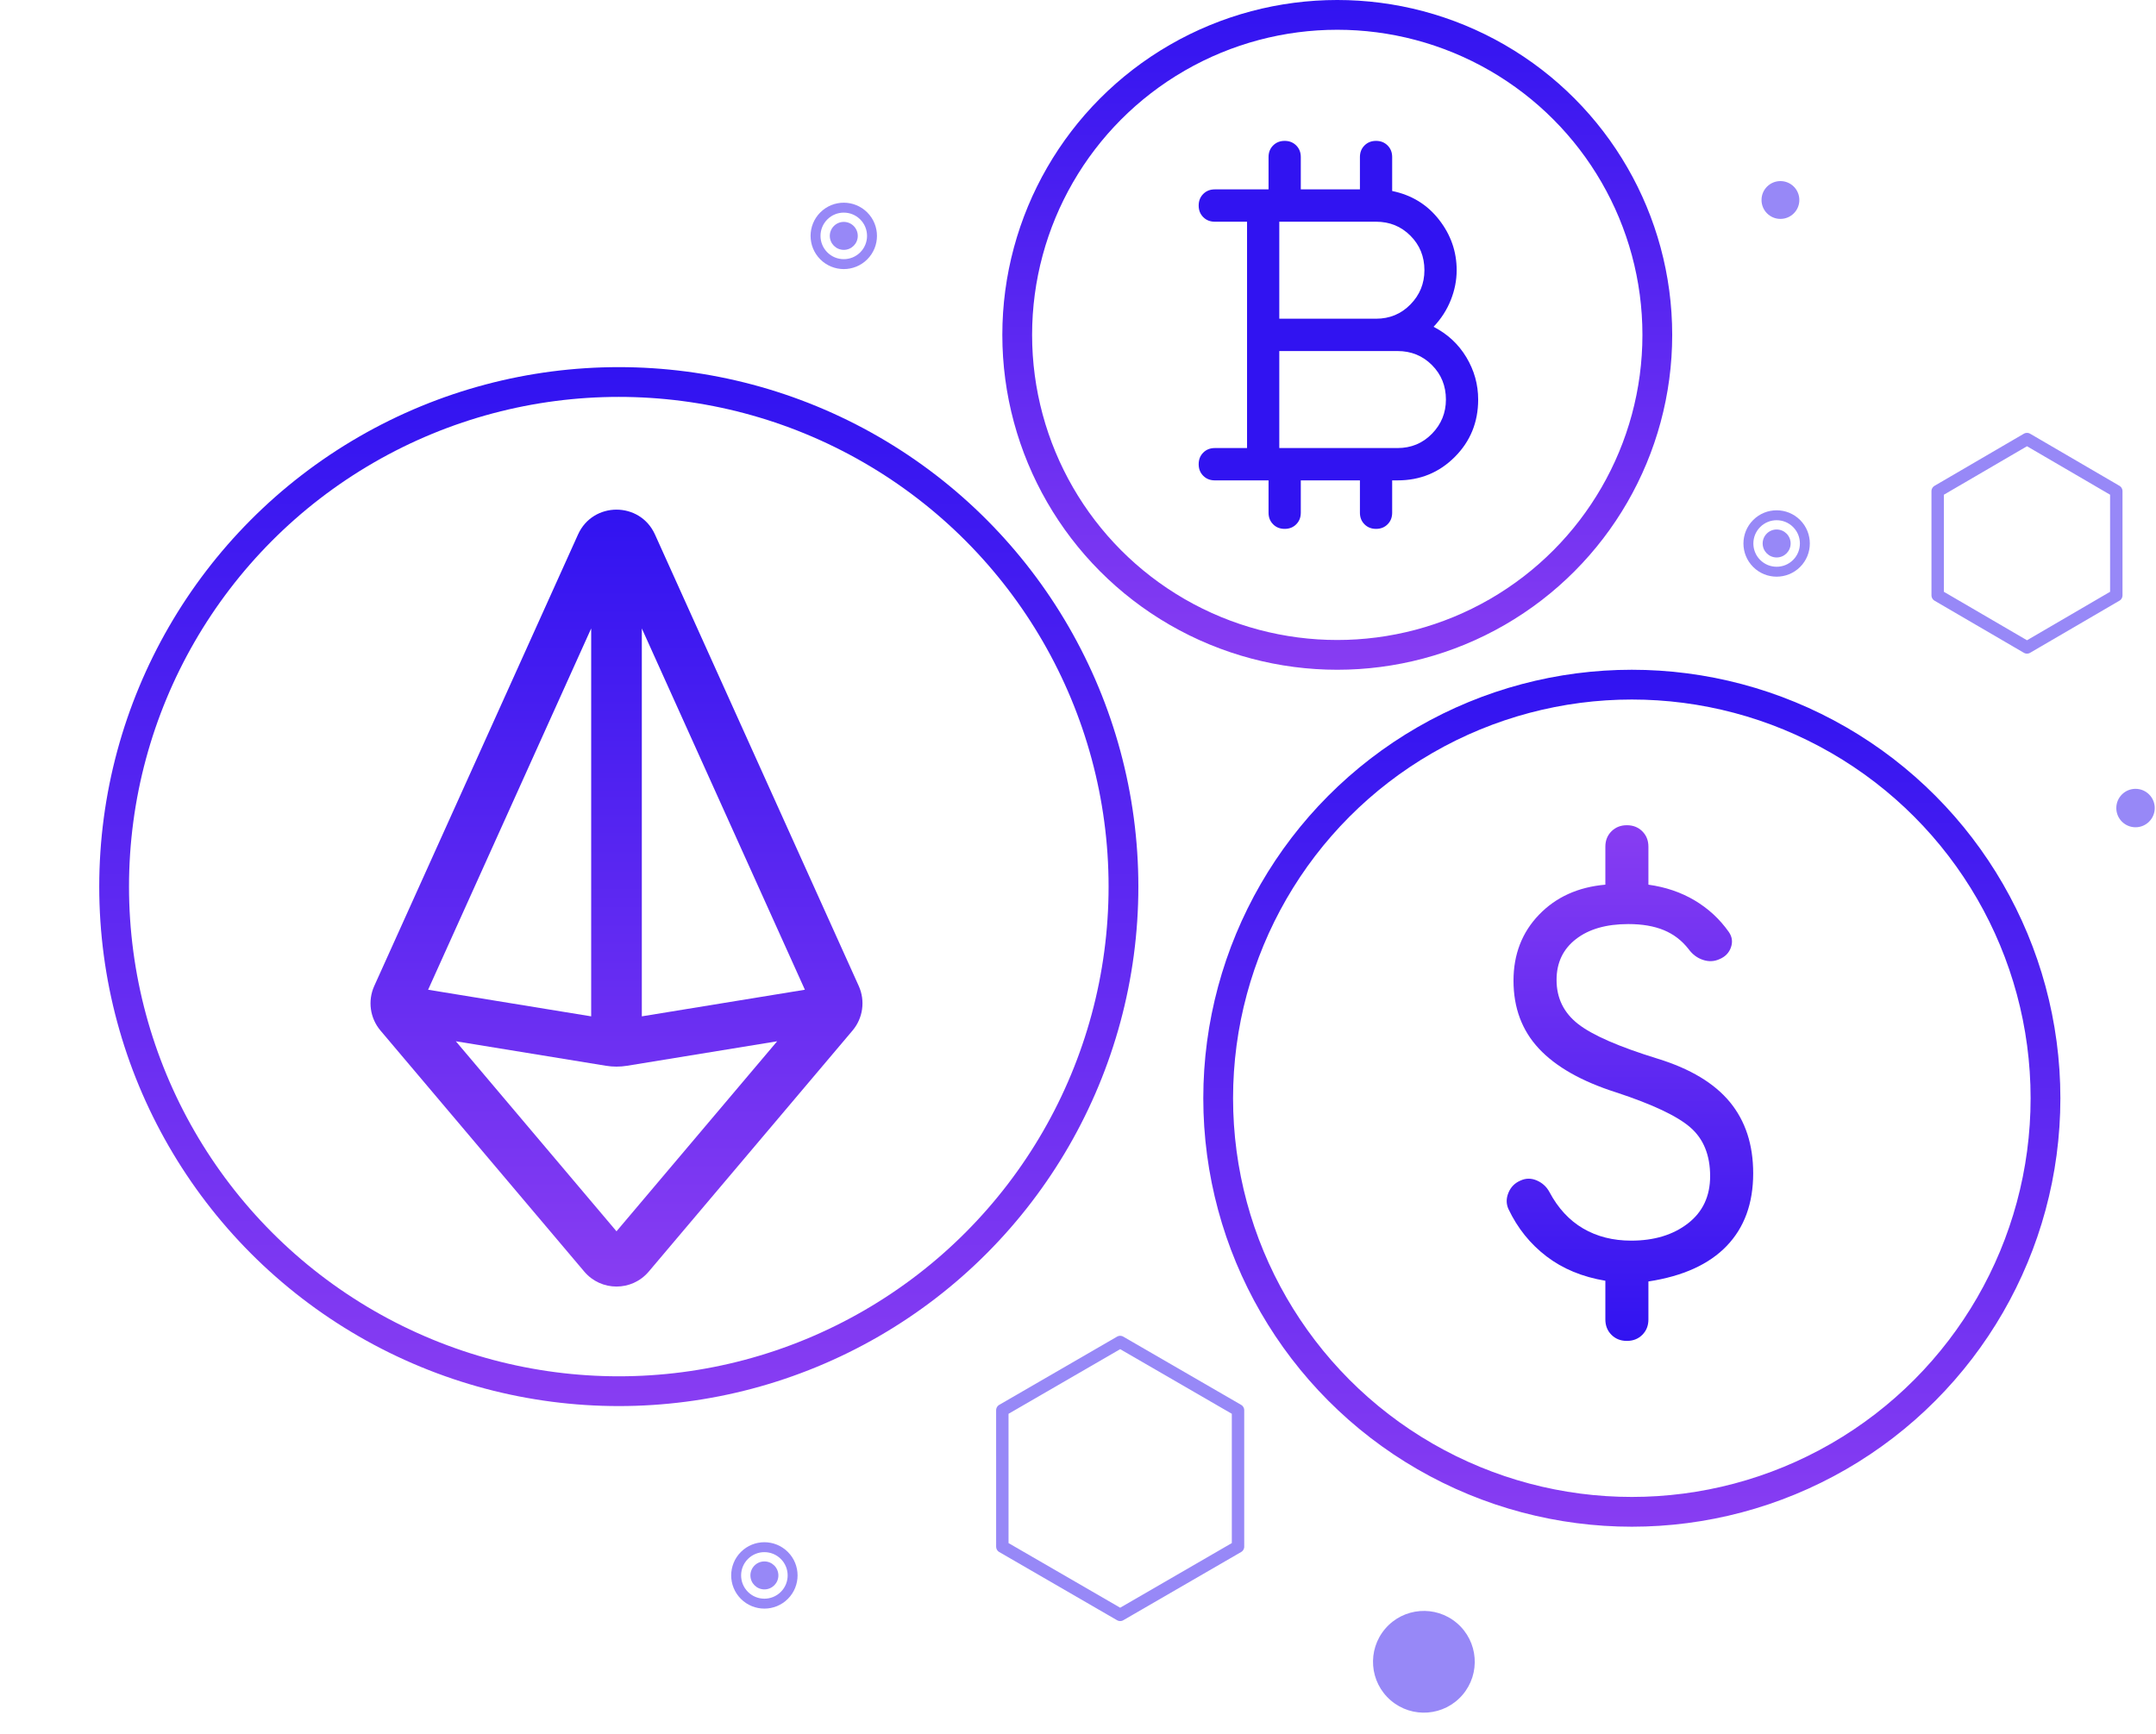 <svg width="869" height="699" viewBox="0 0 869 699" fill="none" xmlns="http://www.w3.org/2000/svg">
<circle cx="657.729" cy="442.729" r="166.729" stroke="url(#paint0_linear_254_1661)" stroke-width="12"/>
<path d="M655.735 540.557C653.229 540.557 651.156 539.739 649.517 538.103C647.877 536.467 647.058 534.398 647.058 531.895V516.304C637.802 514.764 629.896 511.492 623.339 506.487C616.783 501.482 611.673 495.13 608.009 487.431C607.045 485.313 607.045 483.1 608.009 480.79C608.973 478.48 610.612 476.844 612.926 475.882C615.048 474.919 617.217 474.919 619.435 475.882C621.652 476.844 623.339 478.384 624.496 480.501C627.967 487.046 632.499 491.954 638.091 495.226C643.683 498.499 650.143 500.135 657.471 500.135C666.727 500.135 674.344 497.825 680.322 493.205C686.299 488.586 689.288 482.234 689.288 474.149C689.288 465.68 686.637 459.135 681.334 454.516C676.031 449.896 666.052 445.18 651.397 440.368C637.513 435.941 627.148 430.07 620.302 422.755C613.457 415.441 610.034 406.298 610.034 395.326C610.034 384.739 613.457 375.885 620.302 368.763C627.148 361.641 636.066 357.598 647.058 356.636V341.333C647.058 338.831 647.877 336.762 649.517 335.126C651.156 333.489 653.229 332.671 655.735 332.671C658.242 332.671 660.315 333.489 661.954 335.126C663.593 336.762 664.413 338.831 664.413 341.333V356.636C671.355 357.598 677.574 359.716 683.069 362.988C688.565 366.26 693.145 370.495 696.809 375.692C698.159 377.617 698.448 379.686 697.677 381.9C696.905 384.113 695.363 385.701 693.049 386.664C690.927 387.626 688.71 387.723 686.396 386.953C684.082 386.183 682.154 384.739 680.611 382.622C677.911 379.157 674.585 376.606 670.632 374.97C666.679 373.334 661.906 372.516 656.314 372.516C647.444 372.516 640.405 374.537 635.199 378.579C629.992 382.622 627.389 388.108 627.389 395.037C627.389 402.352 630.281 408.271 636.066 412.794C641.851 417.317 652.554 421.985 668.173 426.797C681.286 430.84 690.976 436.662 697.243 444.266C703.51 451.869 706.643 461.445 706.643 472.994C706.643 485.121 703.076 494.89 695.941 502.3C688.806 509.711 678.297 514.475 664.413 516.592V531.895C664.413 534.398 663.593 536.467 661.954 538.103C660.315 539.739 658.242 540.557 655.735 540.557Z" fill="url(#paint1_linear_254_1661)"/>
<circle cx="539" cy="135" r="129" stroke="url(#paint2_linear_254_1661)" stroke-width="12"/>
<path d="M517.801 213.207C515.923 213.207 514.371 212.591 513.143 211.36C511.915 210.129 511.301 208.572 511.301 206.69V193.655H489.637C487.759 193.655 486.207 193.04 484.979 191.809C483.752 190.578 483.138 189.021 483.138 187.138C483.138 185.255 483.752 183.698 484.979 182.467C486.207 181.236 487.759 180.621 489.637 180.621H502.636V89.379H489.637C487.759 89.379 486.207 88.764 484.979 87.533C483.752 86.302 483.138 84.745 483.138 82.862C483.138 80.979 483.752 79.422 484.979 78.191C486.207 76.96 487.759 76.345 489.637 76.345H511.301V63.31C511.301 61.428 511.915 59.871 513.143 58.64C514.371 57.409 515.923 56.793 517.801 56.793C519.678 56.793 521.231 57.409 522.459 58.64C523.686 59.871 524.3 61.428 524.3 63.31V76.345H548.131V63.31C548.131 61.428 548.745 59.871 549.973 58.64C551.2 57.409 552.753 56.793 554.63 56.793C556.508 56.793 558.061 57.409 559.288 58.64C560.516 59.871 561.13 61.428 561.13 63.31V76.996C568.929 78.59 575.212 82.428 579.978 88.51C584.744 94.593 587.127 101.4 587.127 108.931C587.127 112.986 586.333 117.005 584.744 120.988C583.155 124.971 580.844 128.555 577.811 131.741C583.444 134.638 587.849 138.729 591.027 144.016C594.204 149.302 595.793 154.986 595.793 161.069C595.793 170.193 592.652 177.905 586.369 184.205C580.086 190.505 572.395 193.655 563.296 193.655H561.13V206.69C561.13 208.572 560.516 210.129 559.288 211.36C558.061 212.591 556.508 213.207 554.63 213.207C552.753 213.207 551.2 212.591 549.973 211.36C548.745 210.129 548.131 208.572 548.131 206.69V193.655H524.3V206.69C524.3 208.572 523.686 210.129 522.459 211.36C521.231 212.591 519.678 213.207 517.801 213.207ZM515.634 128.483H554.63C560.119 128.483 564.74 126.564 568.496 122.726C572.251 118.888 574.128 114.29 574.128 108.931C574.128 103.428 572.251 98.793 568.496 95.028C564.74 91.262 560.119 89.379 554.63 89.379H515.634V128.483ZM515.634 180.621H563.296C568.785 180.621 573.406 178.702 577.161 174.864C580.917 171.026 582.794 166.428 582.794 161.069C582.794 155.566 580.917 150.931 577.161 147.165C573.406 143.4 568.785 141.517 563.296 141.517H515.634V180.621Z" fill="url(#paint3_linear_254_1661)"/>
<g filter="url(#filter0_d_254_1661)">
<circle cx="249.414" cy="357.414" r="203.414" stroke="url(#paint4_linear_254_1661)" stroke-width="12"/>
<path fill-rule="evenodd" clip-rule="evenodd" d="M238.282 253.339L172.555 398.991L238.282 409.719V253.339ZM258.693 253.339V409.719L324.419 398.991L258.693 253.339ZM248.488 496.373L183.731 419.766L244.239 429.642C247.053 430.101 249.922 430.101 252.736 429.642L313.244 419.766L248.488 496.373ZM263.992 215.462C257.968 202.113 239.007 202.113 232.983 215.462L150.845 397.481C148.149 403.453 149.127 410.443 153.358 415.447L235.496 512.616C242.291 520.654 254.684 520.654 261.479 512.616L343.617 415.447C347.847 410.443 348.825 403.453 346.13 397.481L263.992 215.462Z" fill="url(#paint5_linear_254_1661)"/>
</g>
<path d="M404.003 623.502L451.504 651L499 623.497L498.997 568.497L451.497 541L404 568.502L404.003 623.502Z" stroke="#3113F1" stroke-opacity="0.5" stroke-width="5" stroke-linecap="round" stroke-linejoin="round"/>
<path d="M781.003 240.001L817.003 261L853 239.997L852.997 197.997L816.998 177L781 198.001L781.003 240.001Z" stroke="#3113F1" stroke-opacity="0.5" stroke-width="5" stroke-linecap="round" stroke-linejoin="round"/>
<path d="M589.5 683.238C596.859 674.628 595.844 661.683 587.235 654.324C578.626 646.965 565.681 647.98 558.323 656.59C550.965 665.199 551.979 678.145 560.589 685.503C569.198 692.862 582.142 691.848 589.5 683.238Z" fill="#3113F1" fill-opacity="0.5"/>
<path d="M853 325.747C853 321.473 856.464 318 860.747 318C865.021 318 868.493 321.464 868.493 325.747C868.493 330.022 865.03 333.494 860.747 333.494C856.464 333.494 853 330.03 853 325.747Z" fill="#3113F1" fill-opacity="0.5"/>
<path d="M710 80.623C710 76.411 713.41 73 717.622 73C721.834 73 725.244 76.411 725.244 80.623C725.244 84.835 721.834 88.245 717.622 88.245C713.41 88.245 710 84.835 710 80.623Z" fill="#3113F1" fill-opacity="0.5"/>
<path d="M710.461 219.091C710.461 215.983 712.981 213.454 716.097 213.454C719.205 213.454 721.734 215.974 721.734 219.091C721.734 222.208 719.214 224.728 716.097 224.728C712.99 224.728 710.461 222.208 710.461 219.091Z" fill="#3113F1" fill-opacity="0.5"/>
<path d="M724.14 227.141C728.584 222.697 728.583 215.491 724.139 211.047C719.695 206.603 712.491 206.603 708.047 211.047C703.603 215.491 703.602 222.697 708.046 227.141C712.49 231.586 719.696 231.586 724.14 227.141Z" stroke="#3113F1" stroke-opacity="0.5" stroke-width="4" stroke-linecap="round" stroke-linejoin="round"/>
<path d="M334.461 95.091C334.461 91.983 336.981 89.454 340.097 89.454C343.205 89.454 345.734 91.974 345.734 95.091C345.734 98.208 343.214 100.728 340.097 100.728C336.99 100.728 334.461 98.208 334.461 95.091Z" fill="#3113F1" fill-opacity="0.5"/>
<path d="M348.14 103.141C352.584 98.697 352.583 91.491 348.139 87.047C343.695 82.603 336.491 82.603 332.047 87.047C327.603 91.491 327.602 98.697 332.046 103.141C336.49 107.586 343.696 107.586 348.14 103.141Z" stroke="#3113F1" stroke-opacity="0.5" stroke-width="4" stroke-linecap="round" stroke-linejoin="round"/>
<path d="M302.461 635.091C302.461 631.983 304.981 629.454 308.097 629.454C311.205 629.454 313.734 631.974 313.734 635.091C313.734 638.208 311.214 640.728 308.097 640.728C304.99 640.728 302.461 638.208 302.461 635.091Z" fill="#3113F1" fill-opacity="0.5"/>
<path d="M316.14 643.141C320.584 638.697 320.583 631.491 316.139 627.047C311.695 622.603 304.491 622.603 300.047 627.047C295.603 631.491 295.602 638.697 300.046 643.141C304.49 647.586 311.696 647.586 316.14 643.141Z" stroke="#3113F1" stroke-opacity="0.5" stroke-width="4" stroke-linecap="round" stroke-linejoin="round"/>
<defs>
<filter id="filter0_d_254_1661" x="0" y="108" width="498.828" height="498.829" filterUnits="userSpaceOnUse" color-interpolation-filters="sRGB">
<feFlood flood-opacity="0" result="BackgroundImageFix"/>
<feColorMatrix in="SourceAlpha" type="matrix" values="0 0 0 0 0 0 0 0 0 0 0 0 0 0 0 0 0 0 127 0" result="hardAlpha"/>
<feOffset/>
<feGaussianBlur stdDeviation="20"/>
<feComposite in2="hardAlpha" operator="out"/>
<feColorMatrix type="matrix" values="0 0 0 0 0.961 0 0 0 0 0.961 0 0 0 0 0.961 0 0 0 0.43 0"/>
<feBlend mode="normal" in2="BackgroundImageFix" result="effect1_dropShadow_254_1661"/>
<feBlend mode="normal" in="SourceGraphic" in2="effect1_dropShadow_254_1661" result="shape"/>
</filter>
<linearGradient id="paint0_linear_254_1661" x1="657.729" y1="270" x2="657.729" y2="615.457" gradientUnits="userSpaceOnUse">
<stop stop-color="#3113F1"/>
<stop offset="1" stop-color="#883DF2"/>
</linearGradient>
<linearGradient id="paint1_linear_254_1661" x1="656.965" y1="332.671" x2="656.965" y2="540.557" gradientUnits="userSpaceOnUse">
<stop stop-color="#883DF2"/>
<stop offset="1" stop-color="#3113F1"/>
</linearGradient>
<linearGradient id="paint2_linear_254_1661" x1="539" y1="0" x2="539" y2="270" gradientUnits="userSpaceOnUse">
<stop stop-color="#3113F1"/>
<stop offset="1" stop-color="#883DF2"/>
</linearGradient>
<linearGradient id="paint3_linear_254_1661" x1="539.465" y1="56.793" x2="539.465" y2="213.207" gradientUnits="userSpaceOnUse">
<stop stop-color="#3113F1"/>
<stop offset="1" stop-color="#3113F1"/>
</linearGradient>
<linearGradient id="paint4_linear_254_1661" x1="249.414" y1="148" x2="249.414" y2="566.829" gradientUnits="userSpaceOnUse">
<stop stop-color="#3113F1"/>
<stop offset="1" stop-color="#883DF2"/>
</linearGradient>
<linearGradient id="paint5_linear_254_1661" x1="248.487" y1="205.45" x2="248.487" y2="518.645" gradientUnits="userSpaceOnUse">
<stop stop-color="#3113F1"/>
<stop offset="1" stop-color="#883DF2"/>
</linearGradient>
</defs>
</svg>
